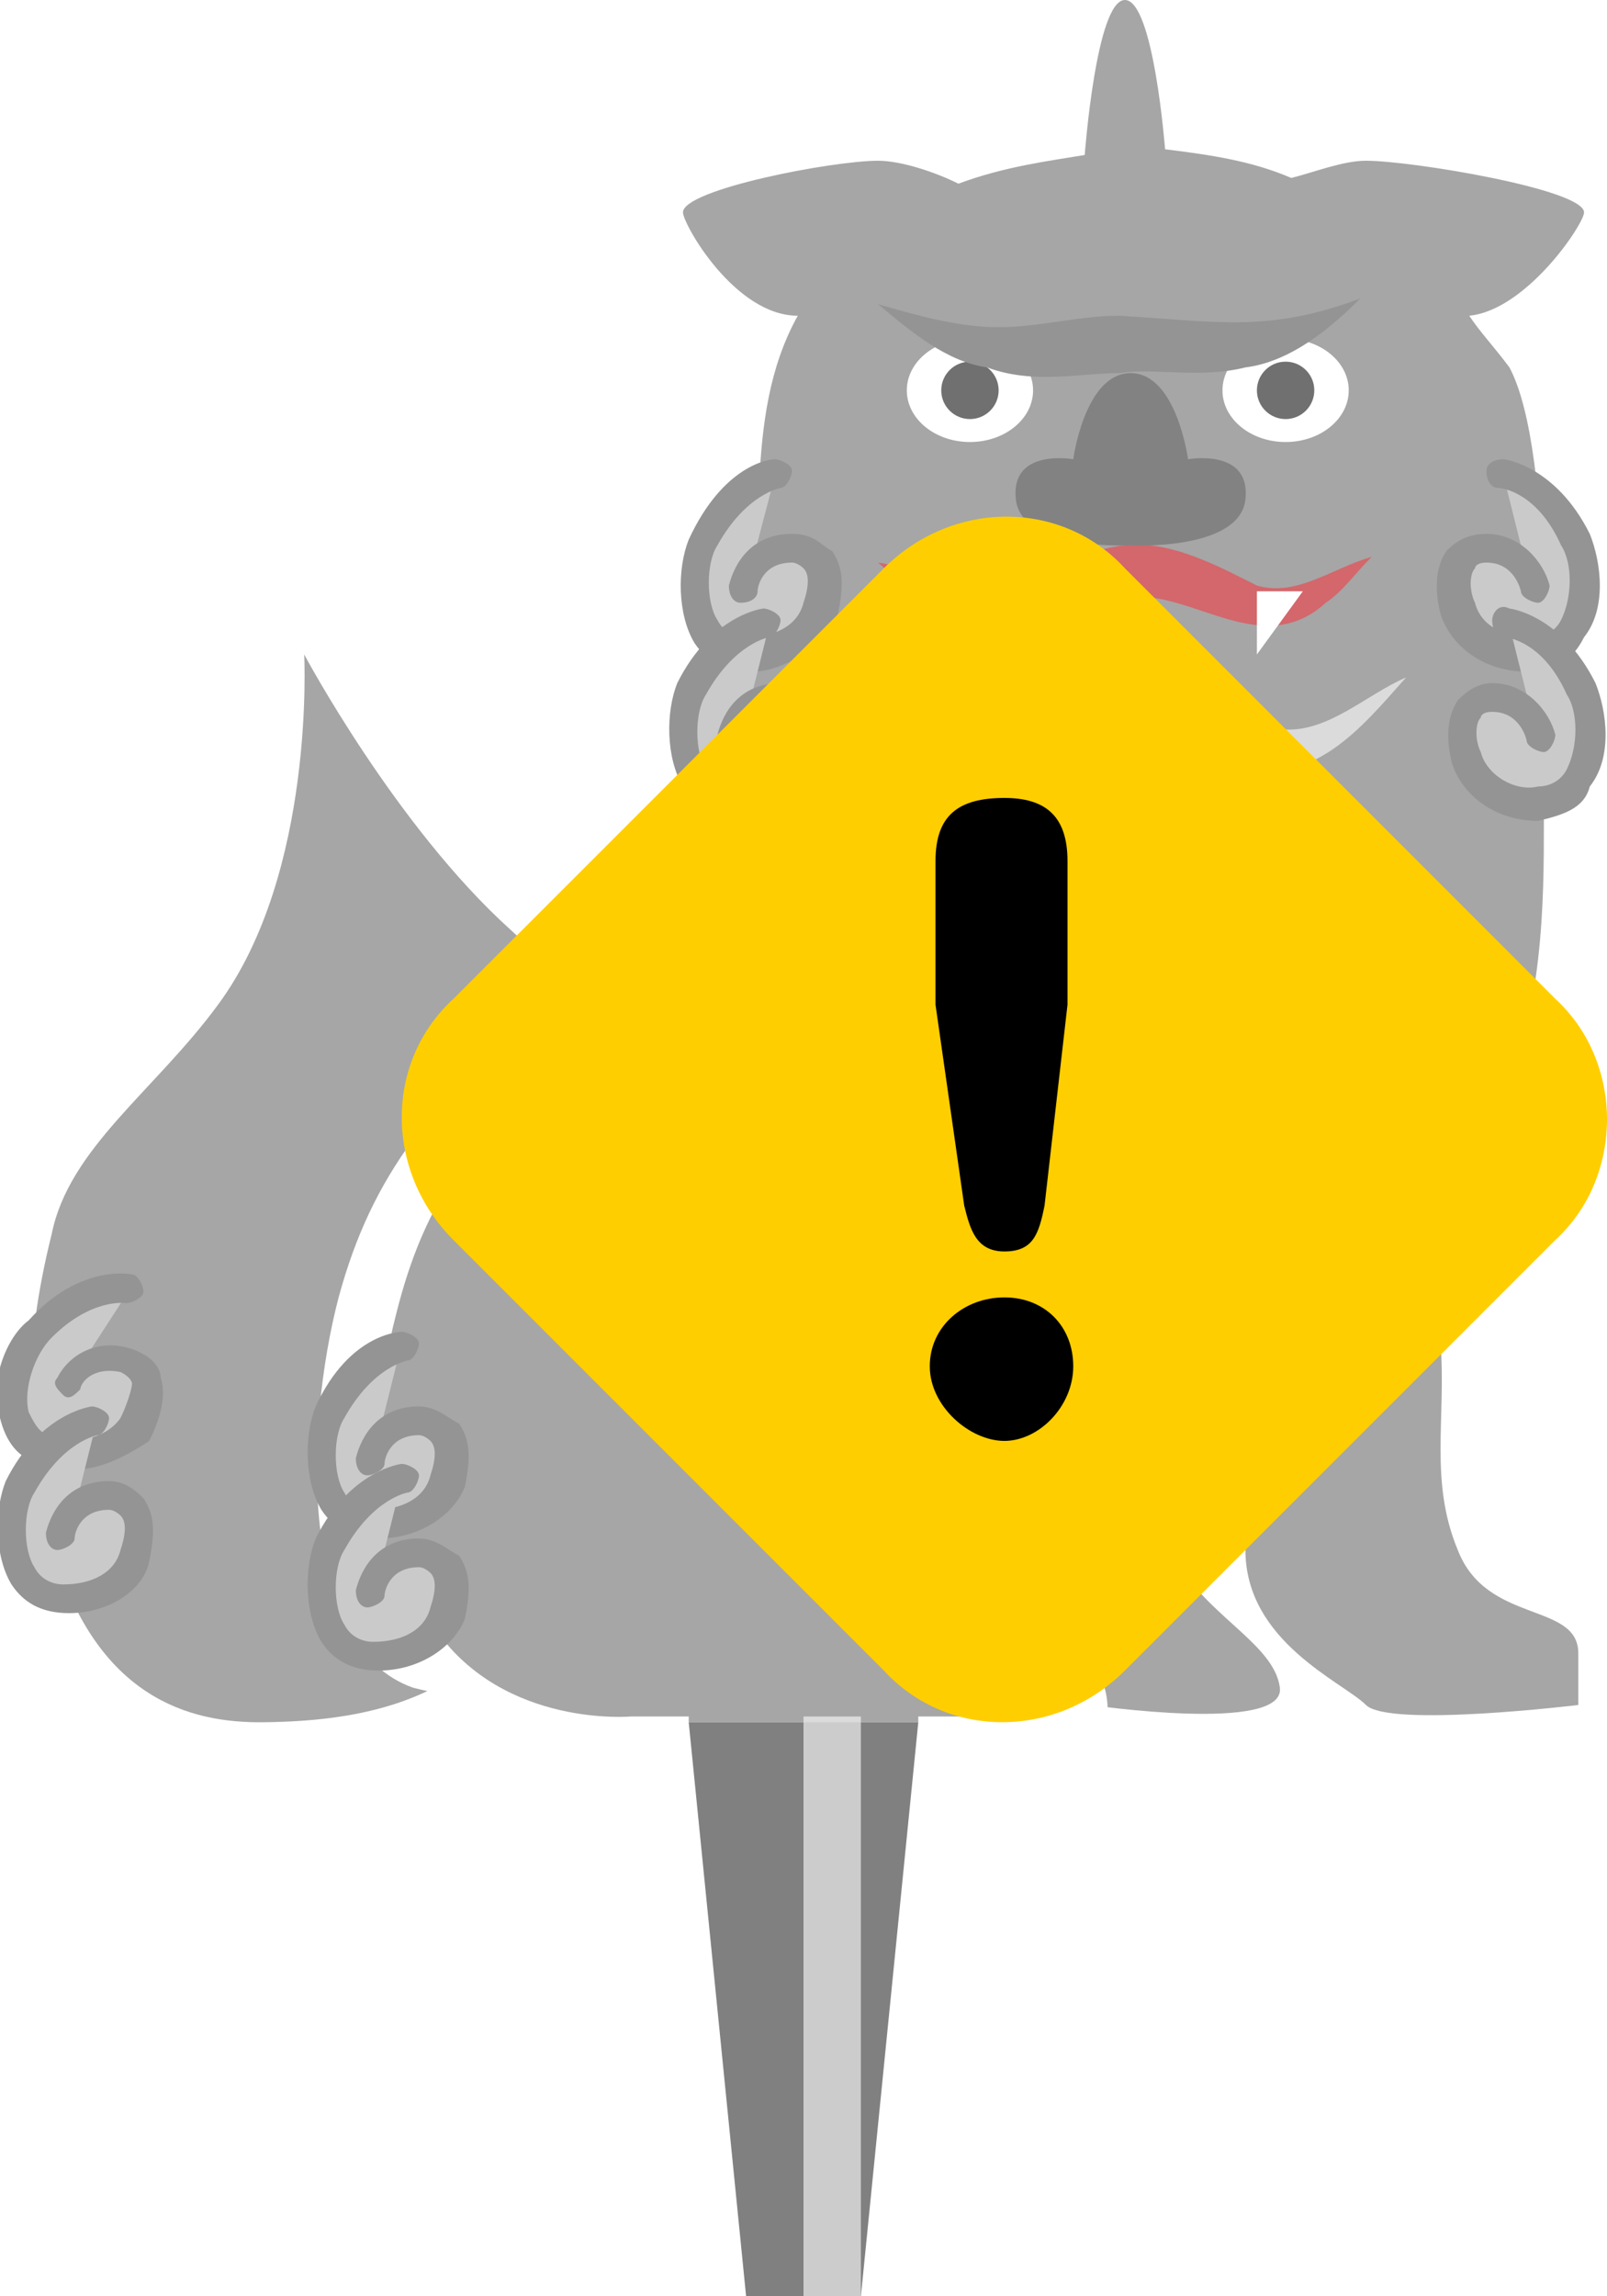 <?xml version="1.0" encoding="utf-8"?>
<!-- Generator: Adobe Illustrator 27.1.1, SVG Export Plug-In . SVG Version: 6.00 Build 0)  -->
<svg version="1.1" xmlns="http://www.w3.org/2000/svg" xmlns:xlink="http://www.w3.org/1999/xlink" x="0px" y="0px" viewBox="0 0 28 40" style="enable-background:new 0 0 28 40;" xml:space="preserve">
<style type="text/css">
	.st0{display:none;}
	.st1{fill:#808080;}
	.st2{fill:#CCCCCC;}
	.st3{fill:#B3B3B3;}
	.st4{fill:#666666;}
	.st5{fill:#FFFFFF;}
	.st6{fill:#C1272D;}
	.st7{fill:#4D4D4D;}
	.st8{fill:#333333;}
	.st9{fill:#1B1464;}
	.st10{fill:#2E3192;}
	.st11{opacity:0.3;fill:#FFFFFF;}
	.st12{fill:#FFCE00;}
	.st13{fill:#565656;}
	.st14{fill:#FF0000;}
	.st15{fill:#F2F2F2;}
</style>
<g id="ガイド_00000162338702563158607440000009963323815856875396_" class="st0">
</g>
<g id="ピン">
	<g id="ピン_00000178200821674323619740000011794091811933454987_">
		<rect x="12" y="20" class="st1" width="4" height="10"/>
		<polygon class="st1" points="15,40 13,40 12,30 16,30 		"/>
		<rect x="14" y="20" class="st2" width="1" height="20"/>
	</g>
</g>
<g id="ノーマル">
	<path id="尾_00000091718328533100748960000014235741825324479887_" class="st1" d="M10.6,20.4c0,0,0.3-2.4-1.7-4.2
		c-2-1.8-3.6-4.8-3.6-4.8s0.2,3.8-1.5,6.1c-1.1,1.5-2.6,2.5-2.9,4c-0.5,2-0.5,3.7,0,5.4C1.6,29.4,3.1,30,4.5,30c3.2,0,4.6-1.2,5.6-4
		C10.8,24.3,10.6,20.4,10.6,20.4z"/>
	<g>
		<path class="st3" d="M2.3,22.4c0,0-0.8-0.2-1.6,0.7c-0.4,0.5-0.8,1.8,0.2,2.1c0.6,0.2,1.2,0.1,1.5-0.4s0.3-1-0.2-1.1
			c-0.5-0.2-0.9,0.2-1,0.4"/>
		<path class="st4" d="M1.3,25.6c-0.2,0-0.4,0-0.6-0.1c-0.4-0.1-0.6-0.4-0.7-0.8c-0.2-0.6,0.1-1.4,0.5-1.7c0.9-1,1.8-0.8,1.8-0.8
			c0.1,0,0.2,0.2,0.2,0.3c0,0.1-0.2,0.2-0.3,0.2c0,0-0.6-0.1-1.3,0.6c-0.3,0.3-0.5,0.9-0.4,1.3c0.1,0.2,0.2,0.4,0.4,0.4
			c0.5,0.2,1,0,1.2-0.3c0.1-0.2,0.2-0.5,0.2-0.6c0,0,0-0.1-0.2-0.2c-0.5-0.1-0.7,0.2-0.7,0.3c-0.1,0.1-0.2,0.2-0.3,0.1
			c-0.1-0.1-0.2-0.2-0.1-0.3c0.2-0.4,0.7-0.7,1.3-0.5c0.3,0.1,0.5,0.3,0.5,0.5c0.1,0.3,0,0.7-0.2,1.1C2.3,25.3,1.8,25.6,1.3,25.6z"/>
	</g>
	<g>
		<path class="st3" d="M1.7,24.7c0,0-0.8,0-1.3,1.1c-0.3,0.6-0.2,2,0.8,2c0.6,0,1.1-0.3,1.3-0.8c0.1-0.5,0-1-0.5-1
			c-0.6,0-0.8,0.4-0.8,0.7"/>
		<path class="st4" d="M1.2,28.1C1.2,28.1,1.2,28.1,1.2,28.1c-0.5,0-0.8-0.2-1-0.5c-0.3-0.5-0.3-1.3-0.1-1.8
			c0.6-1.2,1.5-1.3,1.5-1.3c0.1,0,0.3,0.1,0.3,0.2c0,0.1-0.1,0.3-0.2,0.3c0,0-0.6,0.1-1.1,1c-0.2,0.3-0.2,1,0,1.3
			c0.1,0.2,0.3,0.3,0.5,0.3c0.5,0,0.9-0.2,1-0.6c0.1-0.3,0.1-0.5,0-0.6c0,0-0.1-0.1-0.2-0.1c0,0,0,0,0,0c-0.5,0-0.6,0.4-0.6,0.5
			c0,0.1-0.2,0.2-0.3,0.2c-0.1,0-0.2-0.1-0.2-0.3c0.1-0.4,0.4-0.9,1.1-0.9c0,0,0,0,0,0c0.3,0,0.5,0.2,0.6,0.3
			c0.2,0.3,0.2,0.6,0.1,1.1C2.5,27.7,1.9,28.1,1.2,28.1z"/>
	</g>
	<path id="左前脚_00000078753657099590490850000007118616950297400231_" class="st1" d="M25.8,17.1c0,0-0.7,5-0.7,6.3
		c0.1,1.3-0.2,2.4,0.3,3.6c0.5,1.3,2.1,0.9,2.1,1.8s0,0.9,0,0.9s-3.3,0.4-3.7,0c-0.4-0.4-2.1-1.1-2.1-2.7c0-0.9-0.6-5.4-0.6-5.4
		L25.8,17.1z"/>
	<g id="顔胴_00000130621973271211651720000011525073339159863215_">
		<g>
			<path class="st5" d="M8.6,29.6c-0.5,0-1-0.1-1.4-0.2c-2-0.7-1.9-4.5-1.3-6.8c0.6-2.2,1.6-3.3,3.7-5.4
				C12.5,14.3,11.7,29.6,8.6,29.6C8.6,29.6,8.6,29.6,8.6,29.6z"/>
		</g>
		<g id="顔胴">
			<path class="st1" d="M27.6,3.7c0-0.4-3-0.9-3.8-0.9c-0.4,0-0.9,0.2-1.3,0.3c-0.7-0.3-1.4-0.4-2.2-0.5c0,0-0.2-2.6-0.7-2.6
				s-0.7,2.7-0.7,2.7c-0.6,0.1-1.4,0.2-2.2,0.5c-0.4-0.2-1-0.4-1.4-0.4c-0.8,0-3.4,0.5-3.4,0.9c0,0.2,0.9,1.8,2,1.8
				c-1,1.8-0.5,4-0.9,6.3c-0.4,2.6-0.6,4.2-2.7,6.1s-2.9,3-3.4,5c-0.6,2.3-0.4,5.2,0.7,5.6c3.6,1.2,12.4-5.2,13.8-5.8
				c1.7-0.7,3.8-1.5,4.7-3.3c0.8-1.8,0.8-3.7,0.8-5.1c0-1.5,0.2-6.4-0.6-7.9C26,6,25.8,5.8,25.6,5.5C26.6,5.4,27.6,3.9,27.6,3.7z"/>
		</g>
	</g>
	<g id="右前足">
		<path class="st5" d="M20.6,29.8c-0.7,0-1.8,0.1-2.1,0.1c-0.1,0-0.8-0.1-1.1-0.1c-1.5,0-1.1,0.3-1.3-0.2c-0.4-0.8-1.3-5.3-1-7.2
			c0.2-1.7,1.9-4,1.9-4.1l0,0l4.2-0.2l0,0c-0.3,0.7,0.1,3.2,0.1,4.4c0,0.7,0,1.4-0.1,2.1c-0.1,0.9-0.2,1.9,0,2.3
			c0.1,0.3,1.2,2.3,1,2.5C21.9,29.8,21.8,29.8,20.6,29.8z"/>
		<path id="右前足_00000064349672857246419530000008415986373270484403_" class="st1" d="M21.3,17.1c0,0-1,3-0.9,4.8
			c0.1,1.8-0.5,4,0,5.1s1.8,1.6,1.9,2.4S19,29.7,19,29.7s-1.6,0.2-1.9-0.5c-0.3-0.8-1.2-5.5-1-7.3c0.2-1.8,1-4.6,1-4.6L21.3,17.1z"/>
	</g>
	<g id="後ろ脚">
		<path class="st5" d="M9.1,22.4c1.5-2.2,2.5-1.8,2.9-1.8l0.1,0l0.1,0c0.5,0,2.9,0.3,4,1.7c0.8,1.2,1.8,2.7,1.4,4
			c-0.1,0.5-0.5,1-0.8,1.5c1.2,0.4,2.5,0.8,2.5,2c0,0.2-1.5,0.1-1.5,0.1S8,24.1,9.1,22.4z"/>
		<path id="後足_00000045582528336439268380000003204604918186951076_" class="st1" d="M12.1,21.6c0,0,2.4,0.2,3.2,1.3
			c0.8,1.1,1.3,2.1,1.2,2.9c-0.1,0.8-1.2,1.8-1.2,2.2c0,0.4,2.9,0.7,2.9,1.4s-1.1,0.5-1.1,0.5l-6.1,0c0,0-2.2,0.2-3.4-1.5
			c-0.8-1.1-1.2-3.2,0-4.9S12.1,21.6,12.1,21.6z"/>
	</g>
	<path id="口ん_00000103955946266787252490000006768206965785419651_" class="st6" d="M15.3,9.8c0.7,0.1,1.5,0.6,2.1,0.5
		c0.5,0,1.2-0.7,2.2-0.8c0.8-0.1,1.7,0.4,2.3,0.7c0.7,0.2,1.3-0.3,2-0.5c-0.3,0.3-0.5,0.6-0.8,0.8c-1.1,1-2.3-0.2-3.4-0.1
		c-0.5,0-1,0.3-1.5,0.5C17,11.5,16.1,10.5,15.3,9.8L15.3,9.8z"/>
	<path id="鼻" class="st7" d="M20.7,8c0,0-0.2-1.5-1-1.5s-1,1.5-1,1.5s-1.1-0.2-1,0.7c0.1,0.9,2,0.8,2,0.8s1.9,0.1,2-0.8
		C21.8,7.8,20.7,8,20.7,8z"/>
	<g id="目">
		<ellipse id="目_00000119094039136691246040000013016648942958979242_" class="st5" cx="16.9" cy="6.8" rx="1.1" ry="0.9"/>
		<ellipse id="目_00000124122656313838682930000009009491079301659571_" class="st5" cx="22.4" cy="6.8" rx="1.1" ry="0.9"/>
		<ellipse id="目_00000148644924253180125500000004880899052284198536_" class="st8" cx="16.9" cy="6.8" rx="0.5" ry="0.5"/>
		<ellipse id="目_00000160894662729528299910000005482315242798419870_" class="st8" cx="22.4" cy="6.8" rx="0.5" ry="0.5"/>
	</g>
	<path id="額" class="st4" d="M15.3,5.3c0.7,0.2,1.4,0.4,2.1,0.4c0.7,0,1.4-0.2,2.1-0.2c1.7,0.1,2.6,0.3,4.2-0.3
		c-0.5,0.5-1.2,1.1-2,1.2c-0.8,0.2-1.6,0-2.2,0.1c-0.7,0-1.5,0.2-2.3-0.1C16.5,6.3,15.9,5.8,15.3,5.3L15.3,5.3z"/>
	<g id="歯">
		<polygon class="st5" points="16.8,10.3 17.5,10.3 17.2,11.4 		"/>
		<polygon class="st5" points="21.9,10.3 21.9,11.4 22.7,10.3 		"/>
	</g>
	<path id="顎" class="st2" d="M14.7,12.1c0.8,0.2,1.5,0.8,2.3,0.6c0.9-0.2,1.7-0.5,2.7-0.5c0.8,0.1,1.8,0.3,2.6,0.5
		c0.8,0.1,1.5-0.6,2.2-0.9c-0.8,0.9-1.6,1.9-3,1.6c-0.4,0-1.5-0.2-1.9-0.3c-0.7,0-1.7,0.2-2.5,0.3C16.1,13.6,15.4,12.7,14.7,12.1
		L14.7,12.1z"/>
	<g>
		<path class="st3" d="M13.5,8.3c0,0-0.8,0-1.3,1.1c-0.3,0.6-0.2,2,0.8,2c0.6,0,1.1-0.3,1.3-0.8s0-1-0.5-1S13,10,13,10.2"/>
		<path class="st4" d="M13.1,11.7C13,11.7,13,11.7,13.1,11.7c-0.5,0-0.8-0.2-1-0.5c-0.3-0.5-0.3-1.3-0.1-1.8C12.6,8.1,13.4,8,13.5,8
			c0.1,0,0.3,0.1,0.3,0.2c0,0.1-0.1,0.3-0.2,0.3c0,0-0.6,0.1-1.1,1c-0.2,0.3-0.2,1,0,1.3c0.1,0.2,0.3,0.3,0.5,0.3
			c0.5,0,0.9-0.2,1-0.6c0.1-0.3,0.1-0.5,0-0.6c0,0-0.1-0.1-0.2-0.1c-0.5,0-0.6,0.4-0.6,0.5c0,0.1-0.1,0.2-0.3,0.2
			c-0.1,0-0.2-0.1-0.2-0.3c0.1-0.4,0.4-0.9,1.1-0.9c0.4,0,0.5,0.2,0.7,0.3c0.2,0.3,0.2,0.6,0.1,1.1C14.4,11.2,13.7,11.7,13.1,11.7z"/>
	</g>
	<g>
		<path class="st3" d="M13.4,10.9c0,0-0.8,0-1.3,1.1c-0.3,0.6-0.2,2,0.8,2c0.6,0,1.1-0.3,1.3-0.8c0.1-0.5,0-1-0.5-1
			c-0.6,0-0.8,0.4-0.8,0.7"/>
		<path class="st4" d="M12.9,14.2C12.9,14.2,12.9,14.2,12.9,14.2c-0.5,0-0.8-0.2-1-0.5c-0.3-0.5-0.3-1.3-0.1-1.8
			c0.6-1.2,1.5-1.3,1.5-1.3c0.1,0,0.3,0.1,0.3,0.2c0,0.1-0.1,0.3-0.2,0.3c0,0-0.6,0.1-1.1,1c-0.2,0.3-0.2,1,0,1.3
			c0.1,0.2,0.3,0.3,0.5,0.3c0.5,0,0.9-0.2,1-0.6c0.1-0.3,0.1-0.5,0-0.6c0,0-0.1-0.1-0.2-0.1c-0.5,0-0.6,0.4-0.6,0.5
			c0,0.1-0.2,0.2-0.3,0.2c-0.1,0-0.2-0.1-0.2-0.3c0.1-0.4,0.4-0.9,1.1-0.9c0.4,0,0.5,0.2,0.7,0.3c0.2,0.3,0.2,0.6,0.1,1.1
			C14.2,13.8,13.6,14.2,12.9,14.2z"/>
	</g>
	<g>
		<path class="st3" d="M7,23.4c0,0-0.8,0-1.3,1.1c-0.3,0.6-0.2,2,0.8,2c0.6,0,1.1-0.3,1.3-0.8c0.1-0.5,0-1-0.5-1
			c-0.6,0-0.8,0.4-0.8,0.7"/>
		<path class="st4" d="M6.6,26.8C6.6,26.8,6.6,26.8,6.6,26.8c-0.5,0-0.8-0.2-1-0.5c-0.3-0.5-0.3-1.3-0.1-1.8C6.1,23.2,7,23.2,7,23.2
			c0.1,0,0.3,0.1,0.3,0.2c0,0.1-0.1,0.3-0.2,0.3c0,0-0.6,0.1-1.1,1c-0.2,0.3-0.2,1,0,1.3c0.1,0.2,0.3,0.3,0.5,0.3
			c0.5,0,0.9-0.2,1-0.6c0.1-0.3,0.1-0.5,0-0.6c0,0-0.1-0.1-0.2-0.1c0,0,0,0,0,0c-0.5,0-0.6,0.4-0.6,0.5c0,0.1-0.2,0.2-0.3,0.2
			c-0.1,0-0.2-0.1-0.2-0.3c0.1-0.4,0.4-0.9,1.1-0.9c0.3,0,0.5,0.2,0.7,0.3c0.2,0.3,0.2,0.6,0.1,1.1C7.9,26.4,7.3,26.8,6.6,26.8z"/>
	</g>
	<g>
		<path class="st3" d="M7,25.8c0,0-0.8,0-1.3,1.1c-0.3,0.6-0.2,2,0.8,2c0.6,0,1.1-0.3,1.3-0.8c0.1-0.5,0-1-0.5-1
			c-0.6,0-0.8,0.4-0.8,0.7"/>
		<path class="st4" d="M6.6,29.1C6.6,29.1,6.6,29.1,6.6,29.1c-0.5,0-0.8-0.2-1-0.5c-0.3-0.5-0.3-1.3-0.1-1.8C6.1,25.6,7,25.5,7,25.5
			c0.1,0,0.3,0.1,0.3,0.2c0,0.1-0.1,0.3-0.2,0.3c0,0-0.6,0.1-1.1,1c-0.2,0.3-0.2,1,0,1.3c0.1,0.2,0.3,0.3,0.5,0.3
			c0.5,0,0.9-0.2,1-0.6c0.1-0.3,0.1-0.5,0-0.6c0,0-0.1-0.1-0.2-0.1c0,0,0,0,0,0c-0.5,0-0.6,0.4-0.6,0.5c0,0.1-0.2,0.2-0.3,0.2
			c-0.1,0-0.2-0.1-0.2-0.3c0.1-0.4,0.4-0.9,1.1-0.9c0.3,0,0.5,0.2,0.7,0.3c0.2,0.3,0.2,0.6,0.1,1.1C7.9,28.7,7.3,29.1,6.6,29.1z"/>
	</g>
	<g>
		<path class="st3" d="M26.2,8.3c0,0,0.8,0,1.3,1.1c0.3,0.6,0.2,2-0.8,2c-0.6,0-1.1-0.3-1.3-0.8c-0.1-0.5,0-1,0.5-1s0.8,0.4,0.8,0.7
			"/>
		<path class="st4" d="M26.6,11.7c-0.7,0-1.3-0.4-1.5-1c-0.1-0.4-0.1-0.8,0.1-1.1c0.1-0.1,0.3-0.3,0.7-0.3c0.6,0,1,0.5,1.1,0.9
			c0,0.1-0.1,0.3-0.2,0.3c-0.1,0-0.3-0.1-0.3-0.2c0,0-0.1-0.5-0.6-0.5c0,0,0,0,0,0c-0.2,0-0.2,0.1-0.2,0.1c-0.1,0.1-0.1,0.4,0,0.6
			c0.1,0.4,0.5,0.6,1,0.6c0.2,0,0.4-0.1,0.5-0.3c0.2-0.4,0.2-1,0-1.3c-0.4-0.9-1-1-1.1-1c-0.1,0-0.2-0.1-0.2-0.3
			C25.9,8.1,26,8,26.2,8c0,0,0.9,0.1,1.5,1.3c0.2,0.5,0.3,1.3-0.1,1.8C27.4,11.5,27.1,11.7,26.6,11.7C26.7,11.7,26.6,11.7,26.6,11.7
			z"/>
	</g>
	<g>
		<path class="st3" d="M26.3,10.9c0,0,0.8,0,1.3,1.1c0.3,0.6,0.2,2-0.8,2c-0.6,0-1.1-0.3-1.3-0.8c-0.1-0.5,0-1,0.5-1
			c0.6,0,0.8,0.4,0.8,0.7"/>
		<path class="st4" d="M26.8,14.3c-0.7,0-1.3-0.4-1.5-1c-0.1-0.4-0.1-0.8,0.1-1.1c0.1-0.1,0.3-0.3,0.6-0.3c0,0,0,0,0,0
			c0.6,0,1,0.5,1.1,0.9c0,0.1-0.1,0.3-0.2,0.3c-0.1,0-0.3-0.1-0.3-0.2c0,0-0.1-0.5-0.6-0.5c0,0,0,0,0,0c-0.2,0-0.2,0.1-0.2,0.1
			c-0.1,0.1-0.1,0.4,0,0.6c0.1,0.4,0.6,0.7,1,0.6c0.2,0,0.4-0.1,0.5-0.3c0.2-0.4,0.2-1,0-1.3c-0.4-0.9-1-1-1.1-1
			c-0.1,0-0.2-0.1-0.2-0.3c0-0.1,0.1-0.3,0.3-0.2c0,0,0.9,0.1,1.5,1.3c0.2,0.5,0.3,1.3-0.1,1.8C27.6,14.1,27.2,14.2,26.8,14.3
			C26.8,14.3,26.8,14.3,26.8,14.3z"/>
	</g>
</g>

<g id="要調査">
	<path id="白ベール" class="st11" d="M28,30H0V18.8C0,8.4,8.4,0,18.8,0H23c2.8,0,5,2.3,5,5V30z"/>
	<g>
		<path class="st12" d="M27.1,21.6l-7.5,7.5c-1.2,1.2-3.1,1.2-4.2,0l-7.5-7.5c-1.2-1.2-1.2-3.1,0-4.2l7.5-7.5c1.2-1.2,3.1-1.2,4.2,0
			l7.5,7.5C28.3,18.5,28.3,20.5,27.1,21.6z"/>
		<g>
			<path d="M18.7,23.8c0,0.7-0.6,1.3-1.2,1.3s-1.3-0.6-1.3-1.3c0-0.7,0.6-1.2,1.3-1.2S18.7,23.1,18.7,23.8z M18.2,21
				c-0.1,0.5-0.2,0.8-0.7,0.8c-0.5,0-0.6-0.4-0.7-0.8l-0.5-3.5V15c0-0.8,0.4-1.1,1.2-1.1c0.7,0,1.1,0.3,1.1,1.1v2.5L18.2,21z"/>
		</g>
	</g>
</g>

</svg>